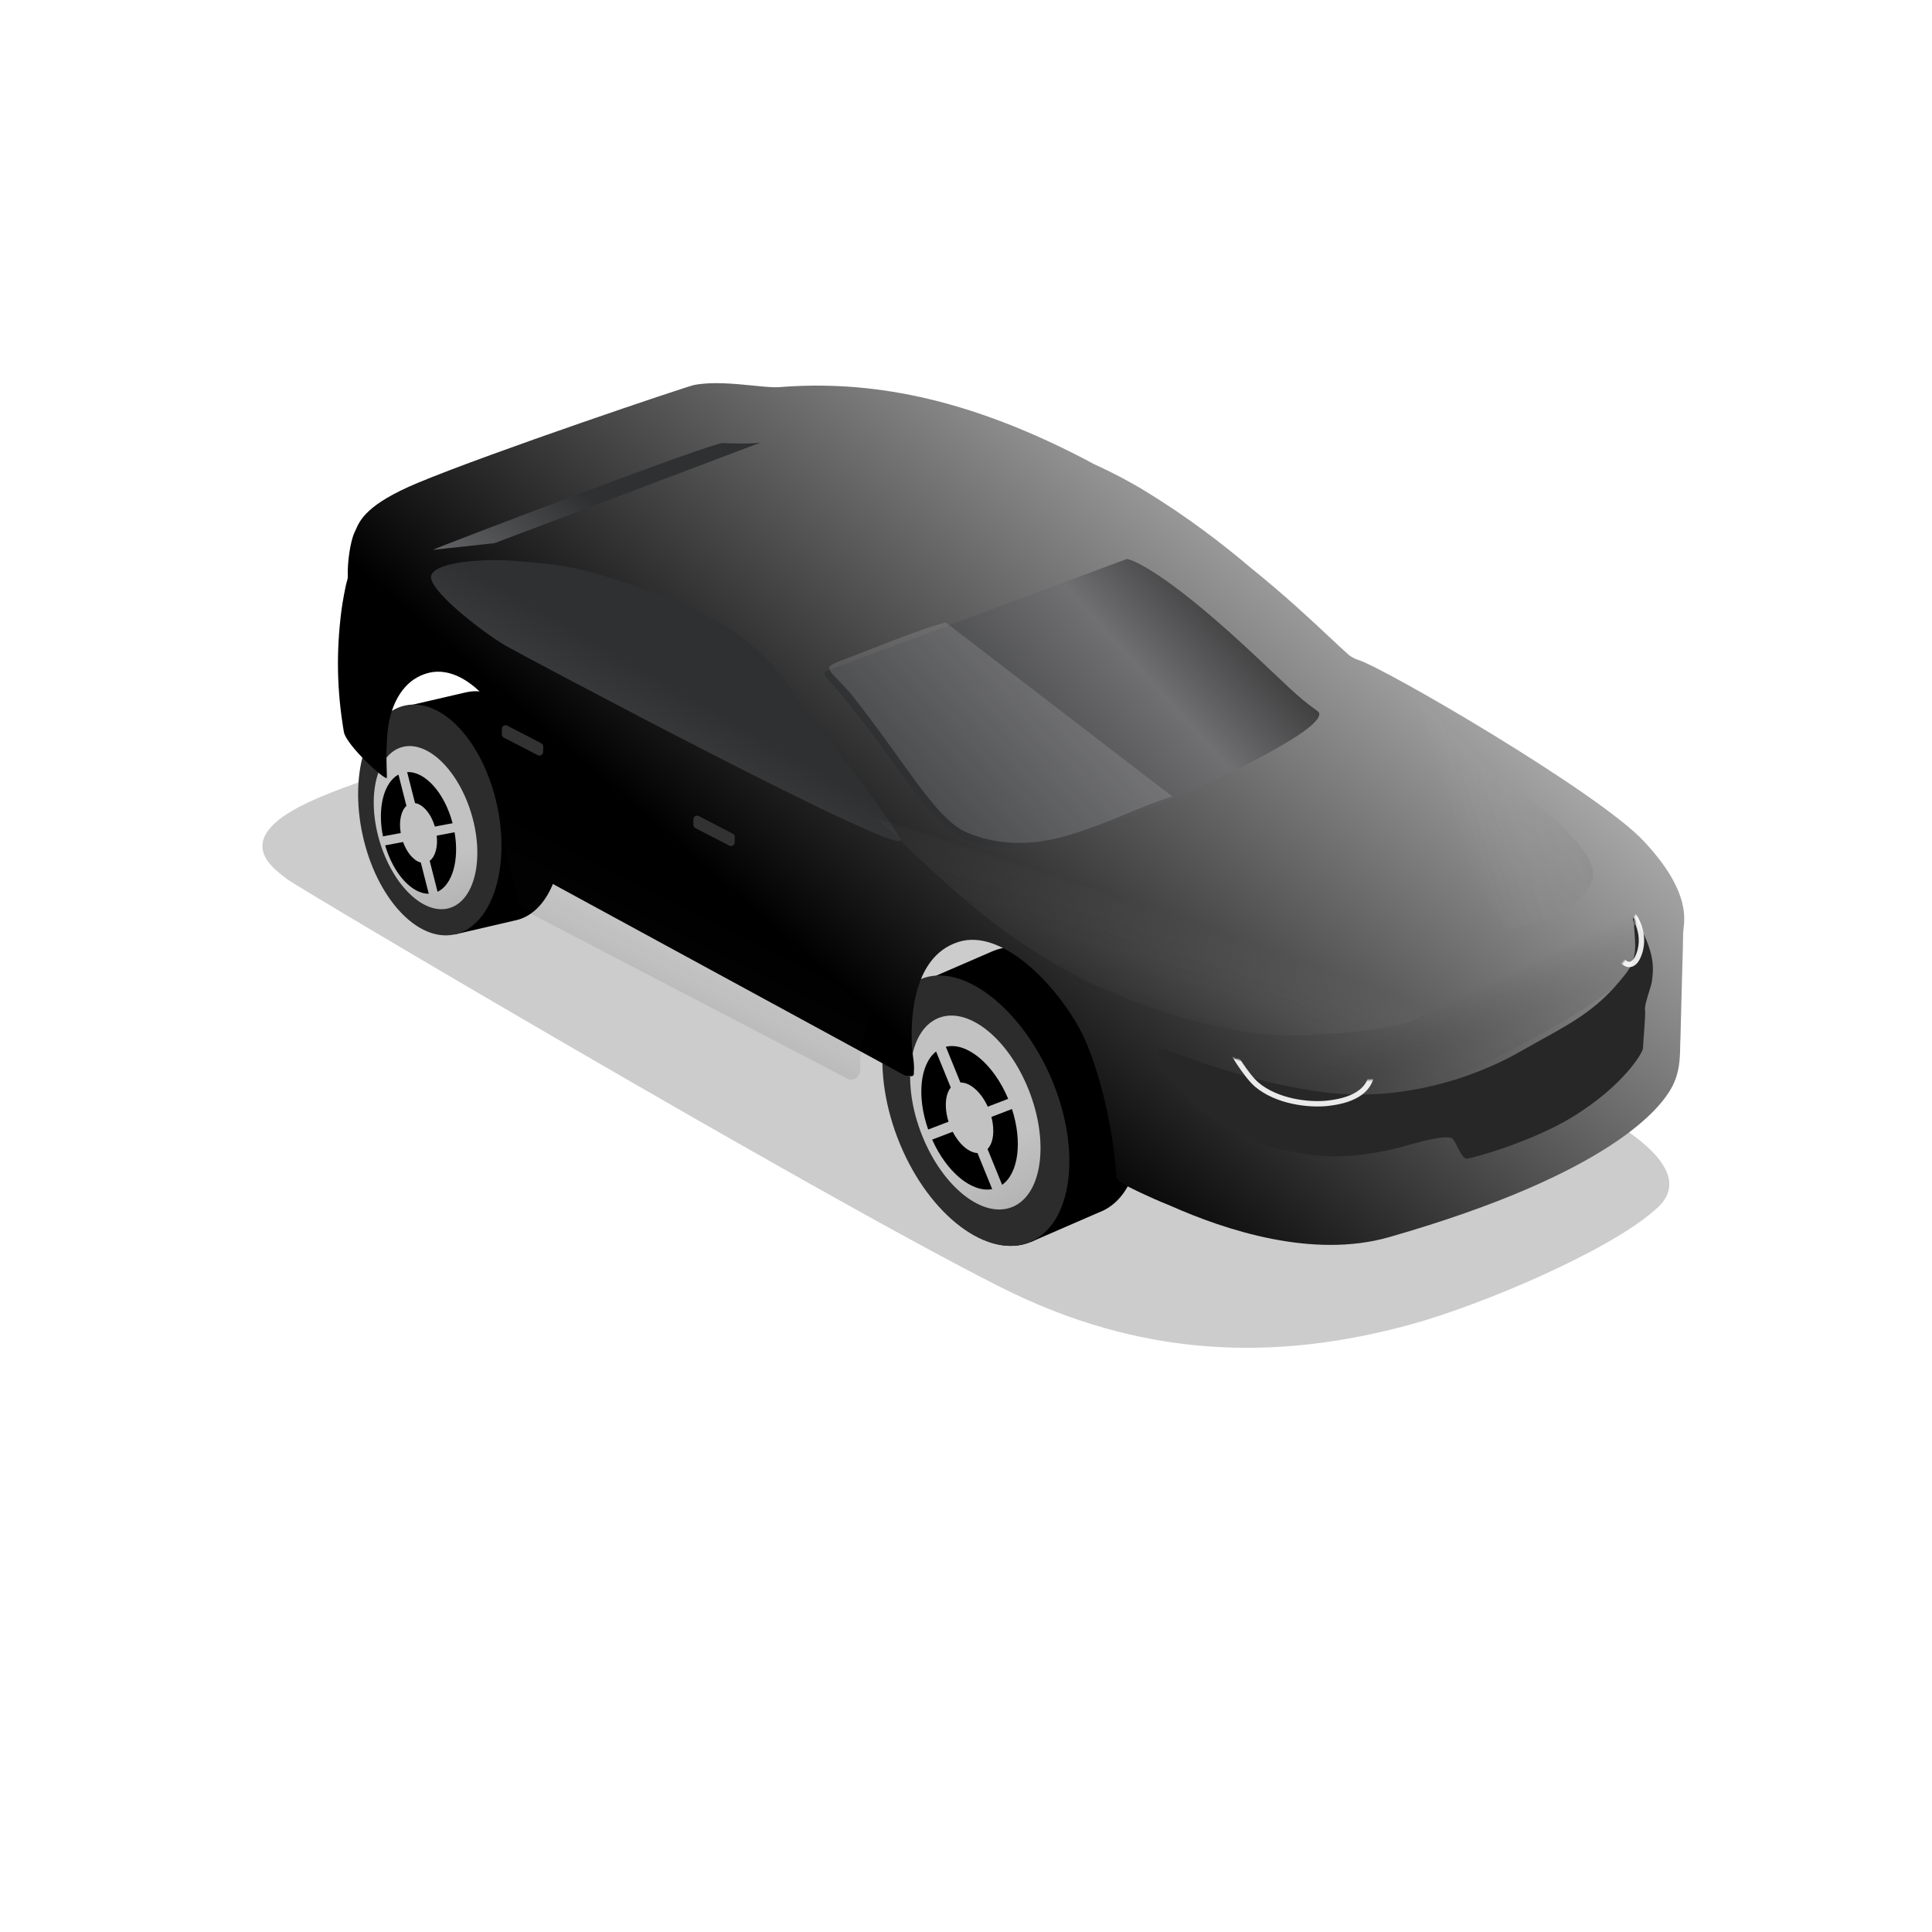 <svg viewBox="0 -96 1226 1226" fill="none" xmlns="http://www.w3.org/2000/svg"><g id="SVGRepo_bgCarrier" stroke-width="0"></g><g id="SVGRepo_tracerCarrier" stroke-linecap="round" stroke-linejoin="round"></g><g id="SVGRepo_iconCarrier"> <g filter="url(#filter0_f_3_8)"> <path d="M895.676 744.343C939.847 732.216 1020.57 698.066 1049.93 672.02C1083.71 644.834 1015.91 611.739 1007.89 606.808C999.871 601.876 604.922 393.283 535.937 360.801C466.951 328.319 244.392 387.503 190.145 415.853C145.928 438.962 176.306 456.871 182 461.744C187.694 466.616 516.169 660.84 634.493 720.577C724.1 765.816 808.973 768.146 895.676 744.343Z" fill="#000000" fill-opacity="0.2"></path> </g> <path fill-rule="evenodd" clip-rule="evenodd" d="M584.501 528.2L629.271 508.795L629.282 508.82C629.568 508.69 629.858 508.563 630.15 508.441C656.808 497.277 693.729 525.039 712.616 570.451C731.502 615.863 725.203 661.727 698.545 672.891C698.18 673.044 697.814 673.189 697.446 673.327L654.266 692.071L631.901 639.538C625.884 631.129 620.489 621.486 616.079 610.881C612.011 601.101 609.112 591.3 607.332 581.83L584.501 528.2Z" fill="#000000"></path> <ellipse rx="52.355" ry="88.942" transform="matrix(-0.922 0.386 0.384 0.924 619.963 609.967)" fill="#000000"></ellipse> <g filter="url(#filter1_i_3_8)"> <ellipse rx="39.268" ry="66.71" transform="matrix(-0.922 0.386 0.384 0.924 618.452 609.976)" fill="url(#paint0_linear_3_8)"></ellipse> </g> <g filter="url(#filter2_di_3_8)"> <path fill-rule="evenodd" clip-rule="evenodd" d="M621.245 562.498C626.819 565.983 632.274 571.083 637.154 577.455L625.202 597.056C623.724 595.231 622.125 593.702 620.483 592.528L621.245 562.498ZM619.536 629.877C621.974 630.91 624.397 631.099 626.552 630.255L642.544 659.752C641.66 660.302 640.732 660.783 639.761 661.19C633.38 663.862 626.057 662.959 618.791 659.231L619.536 629.877ZM616.528 657.978L617.272 628.679C615.337 627.451 613.441 625.722 611.711 623.589L599.998 642.8C605.068 649.354 610.747 654.541 616.528 657.978ZM618.224 591.152L618.984 561.176C611.44 557.074 603.793 555.991 597.163 558.767C595.311 559.543 593.617 560.586 592.085 561.868L608.225 591.637C608.817 591.144 609.471 590.741 610.185 590.442C612.632 589.417 615.437 589.748 618.224 591.152ZM588.376 622.578C591.192 629.351 594.653 635.492 598.517 640.821L610.233 621.606C608.926 619.701 607.751 617.55 606.776 615.205C606.657 614.92 606.543 614.634 606.432 614.349L586.99 619.051C587.425 620.226 587.887 621.403 588.376 622.578ZM626.68 599.04L638.628 579.444C642.403 584.701 645.785 590.737 648.548 597.379C649.108 598.727 649.633 600.075 650.123 601.422L630.432 606.183C630.333 605.931 630.231 605.678 630.126 605.426C629.153 603.087 627.983 600.942 626.68 599.04ZM586.215 616.875C582.979 607.428 581.48 598.113 581.604 589.753L604.156 603.592C604.234 606.289 604.73 609.205 605.667 612.171L586.215 616.875ZM631.203 608.359C632.328 611.883 632.83 615.34 632.749 618.444L655.256 632.256C655.672 623.532 654.261 613.65 650.885 603.6L631.203 608.359ZM655.076 634.839L632.537 621.009C632.035 624.528 630.679 627.401 628.539 629.106L644.432 658.421C650.497 653.602 654.127 645.149 655.076 634.839ZM581.698 587.117L604.219 600.937C604.456 597.963 605.261 595.372 606.593 593.442L590.353 563.488C585.22 568.838 582.268 577.207 581.698 587.117Z" fill="#4C4C4C"></path> </g> <path fill-rule="evenodd" clip-rule="evenodd" d="M584.551 527.266L629.321 507.861L629.326 507.872C629.602 507.747 629.88 507.626 630.161 507.509C656.819 496.344 693.74 524.107 712.627 569.519C731.513 614.93 725.213 660.794 698.555 671.959C698.286 672.072 698.016 672.18 697.745 672.285L654.317 691.137L632.012 638.745C625.954 630.303 620.525 620.613 616.09 609.949C611.998 600.111 609.089 590.252 607.312 580.729L584.551 527.266Z" fill="#000000"></path> <path d="M571.181 630.169C590.053 675.545 626.963 703.279 653.621 692.115C680.279 680.951 686.591 635.116 667.718 589.74C648.846 544.364 610.866 514.186 584.208 525.35C557.55 536.514 552.309 584.793 571.181 630.169Z" fill="#2D2C2C"></path> <g filter="url(#filter3_i_3_8)"> <ellipse rx="36.802" ry="64.334" transform="matrix(-0.918 0.396 0.371 0.929 618.923 609.983)" fill="url(#paint1_linear_3_8)"></ellipse> </g> <g filter="url(#filter4_di_3_8)"> <path fill-rule="evenodd" clip-rule="evenodd" d="M595.178 623.785C604.437 644.557 620.459 657.63 633.263 655.185L623.94 632.324C618.501 632.036 612.329 626.799 608.204 618.789L595.178 623.785ZM592.63 617.376C585.258 596.367 587.468 575.845 597.653 567.857L606.972 590.709C603.415 595.136 602.786 603.603 605.577 612.41L592.63 617.376ZM630.448 602.871C626.181 593.479 619.104 587.357 613.103 587.552L603.847 564.852C617.125 561.691 634.131 575.697 643.412 597.899L630.448 602.871ZM632.765 609.369L645.811 604.366C652.548 625.115 649.95 645.039 639.574 652.47L630.313 629.758C634.037 625.815 635.006 617.88 632.765 609.369Z" fill="#000000"></path> </g> <path fill-rule="evenodd" clip-rule="evenodd" d="M256.26 352.478L295.508 343.381L295.513 343.406C295.763 343.344 296.013 343.285 296.265 343.23C319.576 338.131 345.444 366.182 354.043 405.884C362.641 445.587 350.713 481.906 327.401 487.005C327.061 487.08 326.72 487.147 326.379 487.207L288.596 495.986L278.241 450.03C274.592 442.291 271.635 433.64 269.623 424.351C267.768 415.783 266.868 407.373 266.833 399.401L256.26 352.478Z" fill="#000000"></path> <ellipse rx="43.239" ry="73.443" transform="matrix(-0.976 0.214 0.212 0.978 272.877 424.183)" fill="#000000"></ellipse> <g filter="url(#filter5_i_3_8)"> <ellipse rx="32.431" ry="55.085" transform="matrix(-0.976 0.214 0.212 0.978 271.668 423.963)" fill="url(#paint2_linear_3_8)"></ellipse> </g> <g filter="url(#filter6_di_3_8)"> <path fill-rule="evenodd" clip-rule="evenodd" d="M280.957 385.79C284.972 389.453 288.651 394.413 291.672 400.322L279.04 414.48C278.11 412.774 277.036 411.29 275.875 410.09L280.957 385.79ZM269.559 440.291C271.39 441.496 273.334 442.009 275.214 441.64L283.823 467.981C283.026 468.295 282.203 468.546 281.356 468.731C275.771 469.953 269.952 468.125 264.599 464.007L269.559 440.291ZM262.947 462.651L267.898 438.981C266.51 437.698 265.228 436.014 264.14 434.027L251.788 447.871C254.929 453.944 258.767 458.999 262.947 462.651ZM274.244 408.635L279.317 384.382C273.801 379.933 267.756 377.919 261.963 379.186C260.341 379.541 258.808 380.137 257.372 380.952L266.059 407.532C266.61 407.223 267.197 406.996 267.818 406.86C269.958 406.392 272.188 407.078 274.244 408.635ZM245.35 429.714C246.632 435.635 248.531 441.139 250.879 446.044L263.233 432.197C262.452 430.451 261.815 428.525 261.37 426.47C261.316 426.219 261.265 425.969 261.217 425.72L244.748 426.643C244.927 427.662 245.127 428.686 245.35 429.714ZM279.945 416.313L292.575 402.157C294.86 406.99 296.711 412.397 297.968 418.204C298.224 419.382 298.45 420.556 298.648 421.723L281.926 422.66C281.884 422.441 281.839 422.222 281.792 422.003C281.35 419.962 280.719 418.049 279.945 416.313ZM244.441 424.76C243.217 416.61 243.381 408.827 244.72 402.058L260.967 416.643C260.63 418.845 260.599 421.288 260.919 423.837L244.441 424.76ZM282.23 424.543C282.621 427.574 282.516 430.457 281.989 432.968L298.234 447.552C299.872 440.524 300.194 432.28 298.943 423.607L282.23 424.543ZM297.704 449.623L281.437 435.02C280.508 437.8 278.983 439.93 276.997 440.998L285.555 467.181C291.196 464.174 295.4 457.852 297.704 449.623ZM245.187 399.93L261.413 414.496C262.049 412.11 263.09 410.121 264.465 408.752L255.725 382.011C250.76 385.596 247.119 391.959 245.187 399.93Z" fill="#4C4C4C"></path> </g> <path fill-rule="evenodd" clip-rule="evenodd" d="M256.105 353.503L295.353 344.406L295.355 344.415C295.602 344.353 295.851 344.295 296.1 344.24C319.412 339.141 345.28 367.192 353.878 406.894C362.477 446.597 350.549 482.916 327.237 488.015C327.014 488.064 326.79 488.11 326.566 488.153L288.441 497.011L278.089 451.066C274.435 443.321 271.473 434.661 269.459 425.361C267.602 416.783 266.702 408.363 266.668 400.381L256.105 353.503Z" fill="#000000"></path> <ellipse rx="43.72" ry="74.259" transform="matrix(-0.976 0.214 0.212 0.978 272.742 424.331)" fill="#2C2C2C"></ellipse> <g filter="url(#filter7_i_3_8)"> <g filter="url(#filter8_i_3_8)"> <ellipse rx="30.425" ry="53.188" transform="matrix(-0.963 0.267 0.28 0.961 270.035 429.199)" fill="url(#paint3_linear_3_8)"></ellipse> </g> <g filter="url(#filter9_di_3_8)"> <path fill-rule="evenodd" clip-rule="evenodd" d="M248.048 437.058C253.286 455.045 264.914 467.831 275.718 467.776L270.678 447.943C266.288 446.872 261.886 441.84 259.422 434.911L248.048 437.058ZM246.642 431.341C243.011 413.351 247.2 397.14 256.496 392.131L261.538 411.973C258.145 415.063 256.672 421.756 257.937 429.209L246.642 431.341ZM279.588 425.122C277.151 416.9 271.998 410.922 267.009 410.236L262.012 390.572C273.347 389.938 285.766 403.718 290.845 422.997L279.588 425.122ZM280.767 430.882L292.104 428.742C295.192 446.41 290.719 462.037 281.307 466.506L276.312 446.849C279.843 444.242 281.583 438.034 280.767 430.882Z" fill="#000000"></path> </g> </g> <g filter="url(#filter10_ii_3_8)"> <path fill-rule="evenodd" clip-rule="evenodd" d="M838.88 345.242C839.288 345.599 839.721 345.925 840.184 346.208C841.799 347.193 843.252 347.892 844.551 348.275C860.868 353.091 996.577 432.074 1025.81 463.172C1054.26 493.435 1052.2 511.04 1051.24 519.212C1051.1 520.393 1050.98 521.376 1050.98 522.173C1051 526.145 1050.77 534.133 1050.47 544.295C1050.3 550.28 1050.1 557.02 1049.92 564.138L1049.31 588.321C1049.2 590.126 1049.16 591.969 1049.12 593.852C1048.96 601.845 1048.77 610.535 1043.63 619.931C1037.3 631.514 1007.05 673.806 864.436 714.67C816.077 728.527 760.769 710.364 725.608 694.733C710.908 688.826 699.807 683.199 694.333 680.3C693.491 679.854 692.848 679.172 692.443 678.357C692.333 678.136 692.148 677.932 691.932 677.814V677.814C691.607 677.636 691.42 677.319 691.4 676.949C690.76 664.859 688.329 647.816 684.57 630.734C680.258 612.307 674.415 594.006 667.797 582C652.253 553.799 618.538 518.649 591.103 527.348C559.969 537.222 561.213 581.671 561.537 592.286C561.632 595.407 561.941 597.495 562.245 599.557C562.592 601.902 562.933 604.213 562.951 607.973C562.952 608.156 562.942 608.335 562.922 608.51C562.902 608.679 562.885 608.849 562.884 609.019C562.88 609.645 562.862 610.334 562.83 611.096C562.78 612.262 561.519 612.949 560.496 612.387V612.387C560.118 612.18 559.674 612.147 559.247 612.21C558.323 612.346 557.332 612.198 556.409 611.695L320.596 483.398C319.345 482.718 318.468 481.496 318.315 480.08C317.746 474.818 317.916 468.716 318.106 461.911L318.106 461.909C318.631 443.115 319.305 418.959 304.973 392.332C291.874 367.995 272.306 351.609 254.031 356.839C235.756 362.069 230.33 381.472 229.066 392.323C227.824 402.979 228.152 412.795 228.343 418.488L228.343 418.489L228.342 418.49C228.419 420.781 228.473 422.404 228.394 423.145C228.117 425.728 202.583 402.602 201.122 394C196.676 367.821 196.23 343.4 199.581 317.026C200.13 312.712 202 301.828 203.326 297.561C203.527 296.913 203.641 296.244 203.617 295.565C203.301 286.477 205.223 273.185 207.849 267.6C208.084 267.1 208.314 266.573 208.555 266.02C211.375 259.565 215.778 249.484 248.086 236.008C293.962 216.872 418.624 174.844 423.43 173.91C434.785 171.702 449.221 173.14 460.907 174.305C467.765 174.988 473.675 175.577 477.462 175.28C532.148 170.987 595.184 180.122 677.544 224.321C688.596 229.345 699.506 235.035 710.046 241.482C736.375 257.587 758.47 274.538 776.806 290.085C798.21 307.32 814.661 322.743 826.473 333.816L826.473 333.816C831.413 338.448 835.541 342.318 838.88 345.242Z" fill="url(#paint4_linear_3_8)"></path> </g> <g filter="url(#filter11_ddi_3_8)"> <path d="M618.077 434.352C588.059 421.024 572.056 379.36 527.252 329.9C526.157 328.691 526.609 326.739 528.138 326.17L718.028 255.441C718.375 255.312 718.738 255.268 719.097 255.358C722.425 256.191 741.733 262.791 794.197 311.342C820.57 335.748 825.814 342.064 839.512 351.811C841.678 353.353 841.212 356.614 832.945 363.083C806.592 383.705 662.465 454.06 618.077 434.352Z" fill="url(#paint5_linear_3_8)"></path> </g> <g filter="url(#filter12_di_3_8)"> <path d="M408.178 269.138C368.62 255.575 358.361 255.244 330.872 252.993C311.957 251.444 281.811 253.483 278.313 261.928C274.816 270.374 310.547 298.084 325.407 306.807C332.669 311.07 583.552 444.874 575.854 429.617C566.369 410.82 521.893 356.685 506.793 334.657C481.617 297.931 447.735 282.7 408.178 269.138Z" fill="url(#paint6_linear_3_8)"></path> </g> <g filter="url(#filter13_di_3_8)"> <path d="M318.435 241.735L487.457 177.839C487.457 177.839 483.674 179.065 463.153 178.242C455.993 177.955 280.556 244.926 279.26 246.009L318.435 241.735Z" fill="url(#paint7_linear_3_8)"></path> </g> <g filter="url(#filter14_f_3_8)"> <path d="M692.609 528.182C629.119 496.685 593.969 458.276 556.134 423.023C670.529 460.126 909.883 541.041 905.979 545.812C901.1 551.777 883.59 558.555 825.916 560.976C769.135 563.36 699.879 531.789 692.609 528.182Z" fill="url(#paint8_linear_3_8)" fill-opacity="0.21"></path> </g> <g filter="url(#filter15_f_3_8)"> <path d="M944.323 391.915C940.749 388.82 896.084 340.114 862.339 315.575C889.322 371.7 950.992 493.769 957.027 493.32C964.57 492.757 999.161 487.183 1009.9 464.015C1020.47 441.205 948.792 395.783 944.323 391.915Z" fill="url(#paint9_linear_3_8)" fill-opacity="0.13"></path> </g> <g filter="url(#filter16_di_3_8)"> <path d="M466.28 432.873C466.302 431.992 465.82 431.176 465.039 430.771L443.398 419.557C441.894 418.778 440.098 419.842 440.055 421.536L439.965 425.077C439.943 425.959 440.426 426.776 441.21 427.181L462.852 438.351C464.355 439.127 466.148 438.063 466.191 436.371L466.28 432.873Z" fill="#323232"></path> </g> <g filter="url(#filter17_di_3_8)"> <path d="M344.736 375.492C344.759 374.611 344.276 373.794 343.495 373.389L321.854 362.176C320.351 361.397 318.554 362.46 318.511 364.155L318.421 367.695C318.399 368.577 318.883 369.395 319.666 369.799L341.308 380.969C342.811 381.745 344.604 380.682 344.647 378.989L344.736 375.492Z" fill="#323232"></path> </g> <g filter="url(#filter18_f_3_8)"> <path d="M537.97 588.613L332.349 481.394C331.217 480.804 330.383 479.774 330.048 478.543C324.925 459.738 315.626 423.785 315.604 416.248C315.576 406.493 560.682 530.826 551.438 552.66C546.664 563.935 545.585 575.007 545.867 583.137C546.006 587.121 541.504 590.456 537.97 588.613Z" fill="url(#paint10_linear_3_8)" fill-opacity="0.12"></path> </g> <path d="M743.913 409.43L600.185 299.024C583.299 303.14 544.7 319.259 537.358 321.806C527.846 325.107 526.23 327.04 526.23 327.04C526.157 329.885 527.578 331.166 532.039 335.728C538.435 342.268 541.136 345.272 556.855 366.428C579.492 396.895 596.588 425.143 613.487 432.245C626.931 437.896 647.992 443.074 678.383 433.892C705.548 425.685 722.386 416.059 743.913 409.43Z" fill="#C4C4C4" fill-opacity="0.2"></path> <g opacity="0.17" filter="url(#filter19_f_3_8)"> <path d="M1001.44 500.55C960.742 531.111 870.837 573.992 831.032 579.87" stroke="url(#paint11_linear_3_8)" stroke-width="75.745" stroke-linecap="round" stroke-linejoin="round"></path> </g> <g filter="url(#filter20_ddii_3_8)"> <path d="M1031.61 512.841C1039.57 502.643 1037.65 494.276 1036.85 481.193C1036.82 480.837 1036.75 480.457 1036.65 480.114C1033.58 469.727 1047.59 491.495 1048.74 506.343C1049.12 511.258 1048.74 513.733 1048.17 518.246C1047.9 520.311 1043.32 532.841 1043.89 535.585C1044.45 538.33 1042.58 557.1 1042.61 559.944C1042.63 562.789 1030.23 583.635 998.538 603.24C972.212 619.527 934.748 629.704 930.923 630.156C927.097 630.607 923.686 617.723 920.937 616.947C913.743 614.914 892.152 622.23 884.116 624.036C874.739 626.142 852.86 630.993 829.176 627.337C799.882 622.815 795.469 619.36 768.824 603.959C751.938 594.198 740.013 576.16 735.141 565.257C733.822 562.307 736.508 559.781 739.549 560.874C758.139 567.555 796.447 582.386 839.984 587.97C904.676 596.267 956.689 566.738 964.141 562.493C995.466 544.646 1011.85 538.169 1031.61 512.841Z" fill="#272727"></path> </g> <mask id="mask0_3_8" style="mask-type:alpha" maskUnits="userSpaceOnUse" x="734" y="481" width="319" height="150"> <path d="M1031.61 512.711C1037.92 504.623 1038.51 495.037 1037.22 486.57C1036.51 481.959 1041.07 479.538 1043.35 483.607C1048.99 493.689 1051.28 502.194 1051.88 506.869C1052.26 511.784 1052.06 514.894 1051.49 519.408C1051.23 521.473 1043.34 532.703 1043.9 535.447C1044.47 538.191 1042.61 556.962 1042.64 559.807C1042.66 562.652 1030.27 583.506 998.597 603.131C972.281 619.434 934.824 629.636 930.998 630.09C927.173 630.544 923.754 617.662 921.004 616.887C913.809 614.859 892.223 622.189 884.188 624C874.812 626.112 852.937 630.977 829.25 627.337C799.953 622.834 795.538 619.381 768.883 603.997C751.991 594.247 740.054 576.216 735.175 565.316C733.855 562.368 736.539 559.84 739.58 560.931C758.175 567.6 796.492 582.407 840.033 587.963C904.731 596.218 956.724 566.656 964.173 562.406C995.487 544.539 1011.86 538.052 1031.61 512.711Z" fill="#000000"></path> </mask> <g mask="url(#mask0_3_8)"> <g filter="url(#filter21_d_3_8)"> <path d="M781.129 570.564L868.372 574.094C868.378 574.111 868.383 574.129 868.389 574.147C868.613 574.853 868.895 575.877 869.118 577.122C869.565 579.625 869.757 582.943 868.818 586.346C867.89 589.713 865.839 593.235 861.669 596.196C857.47 599.177 851.035 601.65 841.26 602.71C835.452 603.34 827.448 603.108 819.263 601.339C811.074 599.568 802.825 596.284 796.421 590.906C792.957 587.998 788.76 582.322 785.354 577.211C783.671 574.686 782.215 572.35 781.179 570.645C781.162 570.618 781.146 570.591 781.129 570.564Z" stroke="white" stroke-opacity="0.9" stroke-width="3.415"></path> </g> <g filter="url(#filter22_d_3_8)"> <path d="M1036.89 485.646C1036.9 485.662 1036.91 485.677 1036.92 485.692C1037.68 487.131 1038.64 489.202 1039.37 491.718C1040.83 496.746 1041.38 503.473 1037.89 510.522C1036.89 512.529 1035.52 513.846 1034.14 514.364C1032.86 514.845 1031.33 514.732 1029.64 513.38C1028.47 512.449 1026.83 512.049 1025.34 511.861C1023.78 511.665 1022.07 511.666 1020.52 511.745C1019.86 511.778 1019.22 511.826 1018.61 511.882L1036.89 485.646Z" stroke="white" stroke-opacity="0.9" stroke-width="3.415"></path> </g> </g> <defs> <filter id="filter0_f_3_8" x="156.532" y="341.326" width="912.769" height="427.964" filterUnits="userSpaceOnUse" color-interpolation-filters="sRGB"> <feFlood flood-opacity="0" result="BackgroundImageFix"></feFlood> <feBlend mode="normal" in="SourceGraphic" in2="BackgroundImageFix" result="shape"></feBlend> <feGaussianBlur stdDeviation="5" result="effect1_foregroundBlur_3_8"></feGaussianBlur> </filter> <filter id="filter1_i_3_8" x="574.091" y="546.5" width="88.721" height="126.952" filterUnits="userSpaceOnUse" color-interpolation-filters="sRGB"> <feFlood flood-opacity="0" result="BackgroundImageFix"></feFlood> <feBlend mode="normal" in="SourceGraphic" in2="BackgroundImageFix" result="shape"></feBlend> <feColorMatrix in="SourceAlpha" type="matrix" values="0 0 0 0 0 0 0 0 0 0 0 0 0 0 0 0 0 0 127 0" result="hardAlpha"></feColorMatrix> <feMorphology radius="1.148" operator="erode" in="SourceAlpha" result="effect1_innerShadow_3_8"></feMorphology> <feOffset></feOffset> <feGaussianBlur stdDeviation="0.574"></feGaussianBlur> <feComposite in2="hardAlpha" operator="arithmetic" k2="-1" k3="1"></feComposite> <feColorMatrix type="matrix" values="0 0 0 0 0 0 0 0 0 0 0 0 0 0 0 0 0 0 0.25 0"></feColorMatrix> <feBlend mode="normal" in2="shape" result="effect1_innerShadow_3_8"></feBlend> </filter> <filter id="filter2_di_3_8" x="578.154" y="556.998" width="77.862" height="108.026" filterUnits="userSpaceOnUse" color-interpolation-filters="sRGB"> <feFlood flood-opacity="0" result="BackgroundImageFix"></feFlood> <feColorMatrix in="SourceAlpha" type="matrix" values="0 0 0 0 0 0 0 0 0 0 0 0 0 0 0 0 0 0 127 0" result="hardAlpha"></feColorMatrix> <feOffset dy="0.459"></feOffset> <feGaussianBlur stdDeviation="0.344"></feGaussianBlur> <feColorMatrix type="matrix" values="0 0 0 0 1 0 0 0 0 1 0 0 0 0 1 0 0 0 0.41 0"></feColorMatrix> <feBlend mode="normal" in2="BackgroundImageFix" result="effect1_dropShadow_3_8"></feBlend> <feBlend mode="normal" in="SourceGraphic" in2="effect1_dropShadow_3_8" result="shape"></feBlend> <feColorMatrix in="SourceAlpha" type="matrix" values="0 0 0 0 0 0 0 0 0 0 0 0 0 0 0 0 0 0 127 0" result="hardAlpha"></feColorMatrix> <feOffset dx="-3.443" dy="2.295"></feOffset> <feGaussianBlur stdDeviation="1.721"></feGaussianBlur> <feComposite in2="hardAlpha" operator="arithmetic" k2="-1" k3="1"></feComposite> <feColorMatrix type="matrix" values="0 0 0 0 0 0 0 0 0 0 0 0 0 0 0 0 0 0 0.25 0"></feColorMatrix> <feBlend mode="normal" in2="shape" result="effect2_innerShadow_3_8"></feBlend> </filter> <filter id="filter3_i_3_8" x="577.55" y="548.473" width="82.746" height="123.021" filterUnits="userSpaceOnUse" color-interpolation-filters="sRGB"> <feFlood flood-opacity="0" result="BackgroundImageFix"></feFlood> <feBlend mode="normal" in="SourceGraphic" in2="BackgroundImageFix" result="shape"></feBlend> <feColorMatrix in="SourceAlpha" type="matrix" values="0 0 0 0 0 0 0 0 0 0 0 0 0 0 0 0 0 0 127 0" result="hardAlpha"></feColorMatrix> <feMorphology radius="2.846" operator="erode" in="SourceAlpha" result="effect1_innerShadow_3_8"></feMorphology> <feOffset></feOffset> <feGaussianBlur stdDeviation="1.423"></feGaussianBlur> <feComposite in2="hardAlpha" operator="arithmetic" k2="-1" k3="1"></feComposite> <feColorMatrix type="matrix" values="0 0 0 0 0 0 0 0 0 0 0 0 0 0 0 0 0 0 0.25 0"></feColorMatrix> <feBlend mode="normal" in2="shape" result="effect1_innerShadow_3_8"></feBlend> </filter> <filter id="filter4_di_3_8" x="584.64" y="564.166" width="66.108" height="93.739" filterUnits="userSpaceOnUse" color-interpolation-filters="sRGB"> <feFlood flood-opacity="0" result="BackgroundImageFix"></feFlood> <feColorMatrix in="SourceAlpha" type="matrix" values="0 0 0 0 0 0 0 0 0 0 0 0 0 0 0 0 0 0 127 0" result="hardAlpha"></feColorMatrix> <feOffset dy="0.971"></feOffset> <feGaussianBlur stdDeviation="0.607"></feGaussianBlur> <feColorMatrix type="matrix" values="0 0 0 0 1 0 0 0 0 1 0 0 0 0 1 0 0 0 0.59 0"></feColorMatrix> <feBlend mode="normal" in2="BackgroundImageFix" result="effect1_dropShadow_3_8"></feBlend> <feBlend mode="normal" in="SourceGraphic" in2="effect1_dropShadow_3_8" result="shape"></feBlend> <feColorMatrix in="SourceAlpha" type="matrix" values="0 0 0 0 0 0 0 0 0 0 0 0 0 0 0 0 0 0 127 0" result="hardAlpha"></feColorMatrix> <feOffset dx="-3.64" dy="2.427"></feOffset> <feGaussianBlur stdDeviation="1.82"></feGaussianBlur> <feComposite in2="hardAlpha" operator="arithmetic" k2="-1" k3="1"></feComposite> <feColorMatrix type="matrix" values="0 0 0 0 0 0 0 0 0 0 0 0 0 0 0 0 0 0 0.25 0"></feColorMatrix> <feBlend mode="normal" in2="shape" result="effect2_innerShadow_3_8"></feBlend> </filter> <filter id="filter5_i_3_8" x="237.919" y="369.637" width="67.499" height="108.651" filterUnits="userSpaceOnUse" color-interpolation-filters="sRGB"> <feFlood flood-opacity="0" result="BackgroundImageFix"></feFlood> <feBlend mode="normal" in="SourceGraphic" in2="BackgroundImageFix" result="shape"></feBlend> <feColorMatrix in="SourceAlpha" type="matrix" values="0 0 0 0 0 0 0 0 0 0 0 0 0 0 0 0 0 0 127 0" result="hardAlpha"></feColorMatrix> <feMorphology radius="0.948" operator="erode" in="SourceAlpha" result="effect1_innerShadow_3_8"></feMorphology> <feOffset></feOffset> <feGaussianBlur stdDeviation="0.474"></feGaussianBlur> <feComposite in2="hardAlpha" operator="arithmetic" k2="-1" k3="1"></feComposite> <feColorMatrix type="matrix" values="0 0 0 0 0 0 0 0 0 0 0 0 0 0 0 0 0 0 0.25 0"></feColorMatrix> <feBlend mode="normal" in2="shape" result="effect1_innerShadow_3_8"></feBlend> </filter> <filter id="filter6_di_3_8" x="240.769" y="378.623" width="59.506" height="92.377" filterUnits="userSpaceOnUse" color-interpolation-filters="sRGB"> <feFlood flood-opacity="0" result="BackgroundImageFix"></feFlood> <feColorMatrix in="SourceAlpha" type="matrix" values="0 0 0 0 0 0 0 0 0 0 0 0 0 0 0 0 0 0 127 0" result="hardAlpha"></feColorMatrix> <feOffset dy="0.379"></feOffset> <feGaussianBlur stdDeviation="0.284"></feGaussianBlur> <feColorMatrix type="matrix" values="0 0 0 0 1 0 0 0 0 1 0 0 0 0 1 0 0 0 0.41 0"></feColorMatrix> <feBlend mode="normal" in2="BackgroundImageFix" result="effect1_dropShadow_3_8"></feBlend> <feBlend mode="normal" in="SourceGraphic" in2="effect1_dropShadow_3_8" result="shape"></feBlend> <feColorMatrix in="SourceAlpha" type="matrix" values="0 0 0 0 0 0 0 0 0 0 0 0 0 0 0 0 0 0 127 0" result="hardAlpha"></feColorMatrix> <feOffset dx="-2.843" dy="1.895"></feOffset> <feGaussianBlur stdDeviation="1.422"></feGaussianBlur> <feComposite in2="hardAlpha" operator="arithmetic" k2="-1" k3="1"></feComposite> <feColorMatrix type="matrix" values="0 0 0 0 0 0 0 0 0 0 0 0 0 0 0 0 0 0 0.25 0"></feColorMatrix> <feBlend mode="normal" in2="shape" result="effect2_innerShadow_3_8"></feBlend> </filter> <filter id="filter7_i_3_8" x="237.163" y="377.45" width="65.743" height="103.498" filterUnits="userSpaceOnUse" color-interpolation-filters="sRGB"> <feFlood flood-opacity="0" result="BackgroundImageFix"></feFlood> <feBlend mode="normal" in="SourceGraphic" in2="BackgroundImageFix" result="shape"></feBlend> <feColorMatrix in="SourceAlpha" type="matrix" values="0 0 0 0 0 0 0 0 0 0 0 0 0 0 0 0 0 0 127 0" result="hardAlpha"></feColorMatrix> <feMorphology radius="2.846" operator="erode" in="SourceAlpha" result="effect1_innerShadow_3_8"></feMorphology> <feOffset></feOffset> <feGaussianBlur stdDeviation="1.423"></feGaussianBlur> <feComposite in2="hardAlpha" operator="arithmetic" k2="-1" k3="1"></feComposite> <feColorMatrix type="matrix" values="0 0 0 0 0 0 0 0 0 0 0 0 0 0 0 0 0 0 0.25 0"></feColorMatrix> <feBlend mode="normal" in2="shape" result="effect1_innerShadow_3_8"></feBlend> </filter> <filter id="filter8_i_3_8" x="237.163" y="377.45" width="65.743" height="103.498" filterUnits="userSpaceOnUse" color-interpolation-filters="sRGB"> <feFlood flood-opacity="0" result="BackgroundImageFix"></feFlood> <feBlend mode="normal" in="SourceGraphic" in2="BackgroundImageFix" result="shape"></feBlend> <feColorMatrix in="SourceAlpha" type="matrix" values="0 0 0 0 0 0 0 0 0 0 0 0 0 0 0 0 0 0 127 0" result="hardAlpha"></feColorMatrix> <feMorphology radius="0.853" operator="erode" in="SourceAlpha" result="effect1_innerShadow_3_8"></feMorphology> <feOffset></feOffset> <feGaussianBlur stdDeviation="0.426"></feGaussianBlur> <feComposite in2="hardAlpha" operator="arithmetic" k2="-1" k3="1"></feComposite> <feColorMatrix type="matrix" values="0 0 0 0 0 0 0 0 0 0 0 0 0 0 0 0 0 0 0.25 0"></feColorMatrix> <feBlend mode="normal" in2="shape" result="effect1_innerShadow_3_8"></feBlend> </filter> <filter id="filter9_di_3_8" x="241.702" y="390.308" width="52.585" height="79.895" filterUnits="userSpaceOnUse" color-interpolation-filters="sRGB"> <feFlood flood-opacity="0" result="BackgroundImageFix"></feFlood> <feColorMatrix in="SourceAlpha" type="matrix" values="0 0 0 0 0 0 0 0 0 0 0 0 0 0 0 0 0 0 127 0" result="hardAlpha"></feColorMatrix> <feOffset dy="0.971"></feOffset> <feGaussianBlur stdDeviation="0.607"></feGaussianBlur> <feColorMatrix type="matrix" values="0 0 0 0 1 0 0 0 0 1 0 0 0 0 1 0 0 0 0.59 0"></feColorMatrix> <feBlend mode="normal" in2="BackgroundImageFix" result="effect1_dropShadow_3_8"></feBlend> <feBlend mode="normal" in="SourceGraphic" in2="effect1_dropShadow_3_8" result="shape"></feBlend> <feColorMatrix in="SourceAlpha" type="matrix" values="0 0 0 0 0 0 0 0 0 0 0 0 0 0 0 0 0 0 127 0" result="hardAlpha"></feColorMatrix> <feOffset dx="-3.64" dy="2.427"></feOffset> <feGaussianBlur stdDeviation="1.82"></feGaussianBlur> <feComposite in2="hardAlpha" operator="arithmetic" k2="-1" k3="1"></feComposite> <feColorMatrix type="matrix" values="0 0 0 0 0 0 0 0 0 0 0 0 0 0 0 0 0 0 0.25 0"></feColorMatrix> <feBlend mode="normal" in2="shape" result="effect2_innerShadow_3_8"></feBlend> </filter> <filter id="filter10_ii_3_8" x="197.38" y="149.989" width="871.39" height="569.61" filterUnits="userSpaceOnUse" color-interpolation-filters="sRGB"> <feFlood flood-opacity="0" result="BackgroundImageFix"></feFlood> <feBlend mode="normal" in="SourceGraphic" in2="BackgroundImageFix" result="shape"></feBlend> <feColorMatrix in="SourceAlpha" type="matrix" values="0 0 0 0 0 0 0 0 0 0 0 0 0 0 0 0 0 0 127 0" result="hardAlpha"></feColorMatrix> <feOffset dx="17.076" dy="-22.768"></feOffset> <feGaussianBlur stdDeviation="68.305"></feGaussianBlur> <feComposite in2="hardAlpha" operator="arithmetic" k2="-1" k3="1"></feComposite> <feColorMatrix type="matrix" values="0 0 0 0 0 0 0 0 0 0 0 0 0 0 0 0 0 0 0.07 0"></feColorMatrix> <feBlend mode="normal" in2="shape" result="effect1_innerShadow_3_8"></feBlend> <feColorMatrix in="SourceAlpha" type="matrix" values="0 0 0 0 0 0 0 0 0 0 0 0 0 0 0 0 0 0 127 0" result="hardAlpha"></feColorMatrix> <feOffset dy="-2.846"></feOffset> <feGaussianBlur stdDeviation="5.692"></feGaussianBlur> <feComposite in2="hardAlpha" operator="arithmetic" k2="-1" k3="1"></feComposite> <feColorMatrix type="matrix" values="0 0 0 0 0 0 0 0 0 0 0 0 0 0 0 0 0 0 0.09 0"></feColorMatrix> <feBlend mode="normal" in2="effect1_innerShadow_3_8" result="effect2_innerShadow_3_8"></feBlend> </filter> <filter id="filter11_ddi_3_8" x="522.058" y="251.868" width="320.852" height="189.373" filterUnits="userSpaceOnUse" color-interpolation-filters="sRGB"> <feFlood flood-opacity="0" result="BackgroundImageFix"></feFlood> <feColorMatrix in="SourceAlpha" type="matrix" values="0 0 0 0 0 0 0 0 0 0 0 0 0 0 0 0 0 0 127 0" result="hardAlpha"></feColorMatrix> <feOffset dx="-2.295" dy="1.148"></feOffset> <feGaussianBlur stdDeviation="1.148"></feGaussianBlur> <feColorMatrix type="matrix" values="0 0 0 0 1 0 0 0 0 1 0 0 0 0 1 0 0 0 0.28 0"></feColorMatrix> <feBlend mode="normal" in2="BackgroundImageFix" result="effect1_dropShadow_3_8"></feBlend> <feColorMatrix in="SourceAlpha" type="matrix" values="0 0 0 0 0 0 0 0 0 0 0 0 0 0 0 0 0 0 127 0" result="hardAlpha"></feColorMatrix> <feOffset dy="-1.148"></feOffset> <feGaussianBlur stdDeviation="1.148"></feGaussianBlur> <feColorMatrix type="matrix" values="0 0 0 0 1 0 0 0 0 1 0 0 0 0 1 0 0 0 0.56 0"></feColorMatrix> <feBlend mode="normal" in2="effect1_dropShadow_3_8" result="effect2_dropShadow_3_8"></feBlend> <feBlend mode="normal" in="SourceGraphic" in2="effect2_dropShadow_3_8" result="shape"></feBlend> <feColorMatrix in="SourceAlpha" type="matrix" values="0 0 0 0 0 0 0 0 0 0 0 0 0 0 0 0 0 0 127 0" result="hardAlpha"></feColorMatrix> <feOffset dx="-1.148" dy="3.443"></feOffset> <feGaussianBlur stdDeviation="1.721"></feGaussianBlur> <feComposite in2="hardAlpha" operator="arithmetic" k2="-1" k3="1"></feComposite> <feColorMatrix type="matrix" values="0 0 0 0 0 0 0 0 0 0 0 0 0 0 0 0 0 0 0.75 0"></feColorMatrix> <feBlend mode="normal" in2="shape" result="effect3_innerShadow_3_8"></feBlend> </filter> <filter id="filter12_di_3_8" x="273.483" y="252.517" width="303.731" height="182.902" filterUnits="userSpaceOnUse" color-interpolation-filters="sRGB"> <feFlood flood-opacity="0" result="BackgroundImageFix"></feFlood> <feColorMatrix in="SourceAlpha" type="matrix" values="0 0 0 0 0 0 0 0 0 0 0 0 0 0 0 0 0 0 127 0" result="hardAlpha"></feColorMatrix> <feOffset dy="1.187"></feOffset> <feGaussianBlur stdDeviation="0.593"></feGaussianBlur> <feColorMatrix type="matrix" values="0 0 0 0 0.925 0 0 0 0 0.925 0 0 0 0 0.925 0 0 0 0.37 0"></feColorMatrix> <feBlend mode="normal" in2="BackgroundImageFix" result="effect1_dropShadow_3_8"></feBlend> <feBlend mode="normal" in="SourceGraphic" in2="effect1_dropShadow_3_8" result="shape"></feBlend> <feColorMatrix in="SourceAlpha" type="matrix" values="0 0 0 0 0 0 0 0 0 0 0 0 0 0 0 0 0 0 127 0" result="hardAlpha"></feColorMatrix> <feOffset dx="-4.591" dy="5.738"></feOffset> <feGaussianBlur stdDeviation="2.295"></feGaussianBlur> <feComposite in2="hardAlpha" operator="arithmetic" k2="-1" k3="1"></feComposite> <feColorMatrix type="matrix" values="0 0 0 0 0 0 0 0 0 0 0 0 0 0 0 0 0 0 0.8 0"></feColorMatrix> <feBlend mode="normal" in2="shape" result="effect2_innerShadow_3_8"></feBlend> </filter> <filter id="filter13_di_3_8" x="274.669" y="177.839" width="213.975" height="72.761" filterUnits="userSpaceOnUse" color-interpolation-filters="sRGB"> <feFlood flood-opacity="0" result="BackgroundImageFix"></feFlood> <feColorMatrix in="SourceAlpha" type="matrix" values="0 0 0 0 0 0 0 0 0 0 0 0 0 0 0 0 0 0 127 0" result="hardAlpha"></feColorMatrix> <feOffset dy="1.187"></feOffset> <feGaussianBlur stdDeviation="0.593"></feGaussianBlur> <feColorMatrix type="matrix" values="0 0 0 0 0.925 0 0 0 0 0.925 0 0 0 0 0.925 0 0 0 0.37 0"></feColorMatrix> <feBlend mode="normal" in2="BackgroundImageFix" result="effect1_dropShadow_3_8"></feBlend> <feBlend mode="normal" in="SourceGraphic" in2="effect1_dropShadow_3_8" result="shape"></feBlend> <feColorMatrix in="SourceAlpha" type="matrix" values="0 0 0 0 0 0 0 0 0 0 0 0 0 0 0 0 0 0 127 0" result="hardAlpha"></feColorMatrix> <feOffset dx="-4.591" dy="5.738"></feOffset> <feGaussianBlur stdDeviation="2.295"></feGaussianBlur> <feComposite in2="hardAlpha" operator="arithmetic" k2="-1" k3="1"></feComposite> <feColorMatrix type="matrix" values="0 0 0 0 0 0 0 0 0 0 0 0 0 0 0 0 0 0 0.8 0"></feColorMatrix> <feBlend mode="normal" in2="shape" result="effect2_innerShadow_3_8"></feBlend> </filter> <filter id="filter14_f_3_8" x="524" y="390.889" width="414.161" height="202.35" filterUnits="userSpaceOnUse" color-interpolation-filters="sRGB"> <feFlood flood-opacity="0" result="BackgroundImageFix"></feFlood> <feBlend mode="normal" in="SourceGraphic" in2="BackgroundImageFix" result="shape"></feBlend> <feGaussianBlur stdDeviation="16.067" result="effect1_foregroundBlur_3_8"></feGaussianBlur> </filter> <filter id="filter15_f_3_8" x="841.681" y="294.917" width="189.936" height="219.061" filterUnits="userSpaceOnUse" color-interpolation-filters="sRGB"> <feFlood flood-opacity="0" result="BackgroundImageFix"></feFlood> <feBlend mode="normal" in="SourceGraphic" in2="BackgroundImageFix" result="shape"></feBlend> <feGaussianBlur stdDeviation="10.329" result="effect1_foregroundBlur_3_8"></feGaussianBlur> </filter> <filter id="filter16_di_3_8" x="439.395" y="418.159" width="27.455" height="23.296" filterUnits="userSpaceOnUse" color-interpolation-filters="sRGB"> <feFlood flood-opacity="0" result="BackgroundImageFix"></feFlood> <feColorMatrix in="SourceAlpha" type="matrix" values="0 0 0 0 0 0 0 0 0 0 0 0 0 0 0 0 0 0 127 0" result="hardAlpha"></feColorMatrix> <feOffset dy="-0.569"></feOffset> <feGaussianBlur stdDeviation="0.285"></feGaussianBlur> <feColorMatrix type="matrix" values="0 0 0 0 0.788 0 0 0 0 0.788 0 0 0 0 0.788 0 0 0 0.19 0"></feColorMatrix> <feBlend mode="normal" in2="BackgroundImageFix" result="effect1_dropShadow_3_8"></feBlend> <feBlend mode="normal" in="SourceGraphic" in2="effect1_dropShadow_3_8" result="shape"></feBlend> <feColorMatrix in="SourceAlpha" type="matrix" values="0 0 0 0 0 0 0 0 0 0 0 0 0 0 0 0 0 0 127 0" result="hardAlpha"></feColorMatrix> <feOffset dy="2.846"></feOffset> <feGaussianBlur stdDeviation="1.423"></feGaussianBlur> <feComposite in2="hardAlpha" operator="arithmetic" k2="-1" k3="1"></feComposite> <feColorMatrix type="matrix" values="0 0 0 0 0 0 0 0 0 0 0 0 0 0 0 0 0 0 0.74 0"></feColorMatrix> <feBlend mode="normal" in2="shape" result="effect2_innerShadow_3_8"></feBlend> </filter> <filter id="filter17_di_3_8" x="317.851" y="360.777" width="27.455" height="23.296" filterUnits="userSpaceOnUse" color-interpolation-filters="sRGB"> <feFlood flood-opacity="0" result="BackgroundImageFix"></feFlood> <feColorMatrix in="SourceAlpha" type="matrix" values="0 0 0 0 0 0 0 0 0 0 0 0 0 0 0 0 0 0 127 0" result="hardAlpha"></feColorMatrix> <feOffset dy="-0.569"></feOffset> <feGaussianBlur stdDeviation="0.285"></feGaussianBlur> <feColorMatrix type="matrix" values="0 0 0 0 0.788 0 0 0 0 0.788 0 0 0 0 0.788 0 0 0 0.19 0"></feColorMatrix> <feBlend mode="normal" in2="BackgroundImageFix" result="effect1_dropShadow_3_8"></feBlend> <feBlend mode="normal" in="SourceGraphic" in2="effect1_dropShadow_3_8" result="shape"></feBlend> <feColorMatrix in="SourceAlpha" type="matrix" values="0 0 0 0 0 0 0 0 0 0 0 0 0 0 0 0 0 0 127 0" result="hardAlpha"></feColorMatrix> <feOffset dy="2.846"></feOffset> <feGaussianBlur stdDeviation="1.423"></feGaussianBlur> <feComposite in2="hardAlpha" operator="arithmetic" k2="-1" k3="1"></feComposite> <feColorMatrix type="matrix" values="0 0 0 0 0 0 0 0 0 0 0 0 0 0 0 0 0 0 0.74 0"></feColorMatrix> <feBlend mode="normal" in2="shape" result="effect2_innerShadow_3_8"></feBlend> </filter> <filter id="filter18_f_3_8" x="308.718" y="408.817" width="249.86" height="187.203" filterUnits="userSpaceOnUse" color-interpolation-filters="sRGB"> <feFlood flood-opacity="0" result="BackgroundImageFix"></feFlood> <feBlend mode="normal" in="SourceGraphic" in2="BackgroundImageFix" result="shape"></feBlend> <feGaussianBlur stdDeviation="3.443" result="effect1_foregroundBlur_3_8"></feGaussianBlur> </filter> <filter id="filter19_f_3_8" x="781.678" y="451.199" width="269.114" height="178.024" filterUnits="userSpaceOnUse" color-interpolation-filters="sRGB"> <feFlood flood-opacity="0" result="BackgroundImageFix"></feFlood> <feBlend mode="normal" in="SourceGraphic" in2="BackgroundImageFix" result="shape"></feBlend> <feGaussianBlur stdDeviation="5.738" result="effect1_foregroundBlur_3_8"></feGaussianBlur> </filter> <filter id="filter20_ddii_3_8" x="733.368" y="475.26" width="316.953" height="164.754" filterUnits="userSpaceOnUse" color-interpolation-filters="sRGB"> <feFlood flood-opacity="0" result="BackgroundImageFix"></feFlood> <feColorMatrix in="SourceAlpha" type="matrix" values="0 0 0 0 0 0 0 0 0 0 0 0 0 0 0 0 0 0 127 0" result="hardAlpha"></feColorMatrix> <feOffset dy="1.071"></feOffset> <feGaussianBlur stdDeviation="0.714"></feGaussianBlur> <feColorMatrix type="matrix" values="0 0 0 0 0 0 0 0 0 0 0 0 0 0 0 0 0 0 0.57 0"></feColorMatrix> <feBlend mode="normal" in2="BackgroundImageFix" result="effect1_dropShadow_3_8"></feBlend> <feColorMatrix in="SourceAlpha" type="matrix" values="0 0 0 0 0 0 0 0 0 0 0 0 0 0 0 0 0 0 127 0" result="hardAlpha"></feColorMatrix> <feOffset dy="-0.714"></feOffset> <feGaussianBlur stdDeviation="0.714"></feGaussianBlur> <feColorMatrix type="matrix" values="0 0 0 0 0 0 0 0 0 0 0 0 0 0 0 0 0 0 1 0"></feColorMatrix> <feBlend mode="normal" in2="effect1_dropShadow_3_8" result="effect2_dropShadow_3_8"></feBlend> <feBlend mode="normal" in="SourceGraphic" in2="effect2_dropShadow_3_8" result="shape"></feBlend> <feColorMatrix in="SourceAlpha" type="matrix" values="0 0 0 0 0 0 0 0 0 0 0 0 0 0 0 0 0 0 127 0" result="hardAlpha"></feColorMatrix> <feOffset dy="9.846"></feOffset> <feGaussianBlur stdDeviation="10.034"></feGaussianBlur> <feComposite in2="hardAlpha" operator="arithmetic" k2="-1" k3="1"></feComposite> <feColorMatrix type="matrix" values="0 0 0 0 0 0 0 0 0 0 0 0 0 0 0 0 0 0 1 0"></feColorMatrix> <feBlend mode="normal" in2="shape" result="effect3_innerShadow_3_8"></feBlend> <feColorMatrix in="SourceAlpha" type="matrix" values="0 0 0 0 0 0 0 0 0 0 0 0 0 0 0 0 0 0 127 0" result="hardAlpha"></feColorMatrix> <feOffset dy="-1.073"></feOffset> <feGaussianBlur stdDeviation="1.073"></feGaussianBlur> <feComposite in2="hardAlpha" operator="arithmetic" k2="-1" k3="1"></feComposite> <feColorMatrix type="matrix" values="0 0 0 0 0 0 0 0 0 0 0 0 0 0 0 0 0 0 1 0"></feColorMatrix> <feBlend mode="normal" in2="effect3_innerShadow_3_8" result="effect4_innerShadow_3_8"></feBlend> </filter> <filter id="filter21_d_3_8" x="777.779" y="568.73" width="95.97" height="38.834" filterUnits="userSpaceOnUse" color-interpolation-filters="sRGB"> <feFlood flood-opacity="0" result="BackgroundImageFix"></feFlood> <feColorMatrix in="SourceAlpha" type="matrix" values="0 0 0 0 0 0 0 0 0 0 0 0 0 0 0 0 0 0 127 0" result="hardAlpha"></feColorMatrix> <feOffset dx="1.138" dy="1.414"></feOffset> <feGaussianBlur stdDeviation="0.707"></feGaussianBlur> <feColorMatrix type="matrix" values="0 0 0 0 1 0 0 0 0 1 0 0 0 0 1 0 0 0 0.24 0"></feColorMatrix> <feBlend mode="normal" in2="BackgroundImageFix" result="effect1_dropShadow_3_8"></feBlend> <feBlend mode="normal" in="SourceGraphic" in2="effect1_dropShadow_3_8" result="shape"></feBlend> </filter> <filter id="filter22_d_3_8" x="1014.73" y="482.514" width="30.028" height="36.646" filterUnits="userSpaceOnUse" color-interpolation-filters="sRGB"> <feFlood flood-opacity="0" result="BackgroundImageFix"></feFlood> <feColorMatrix in="SourceAlpha" type="matrix" values="0 0 0 0 0 0 0 0 0 0 0 0 0 0 0 0 0 0 127 0" result="hardAlpha"></feColorMatrix> <feOffset dx="1.138" dy="1.414"></feOffset> <feGaussianBlur stdDeviation="0.707"></feGaussianBlur> <feColorMatrix type="matrix" values="0 0 0 0 1 0 0 0 0 1 0 0 0 0 1 0 0 0 0.24 0"></feColorMatrix> <feBlend mode="normal" in2="BackgroundImageFix" result="effect1_dropShadow_3_8"></feBlend> <feBlend mode="normal" in="SourceGraphic" in2="effect1_dropShadow_3_8" result="shape"></feBlend> </filter> <linearGradient id="paint0_linear_3_8" x1="92.624" y1="101.765" x2="97.237" y2="33.16" gradientUnits="userSpaceOnUse"> <stop stop-color="#3F3F3F"></stop> <stop offset="1" stop-color="#5C5C5C"></stop> </linearGradient> <linearGradient id="paint1_linear_3_8" x1="86.808" y1="98.14" x2="91.384" y2="31.996" gradientUnits="userSpaceOnUse"> <stop stop-color="#AAAAAA"></stop> <stop offset="1" stop-color="#C2C2C2"></stop> </linearGradient> <linearGradient id="paint2_linear_3_8" x1="76.498" y1="84.031" x2="80.306" y2="27.381" gradientUnits="userSpaceOnUse"> <stop stop-color="#3F3F3F"></stop> <stop offset="1" stop-color="#5C5C5C"></stop> </linearGradient> <linearGradient id="paint3_linear_3_8" x1="71.766" y1="81.136" x2="75.549" y2="26.453" gradientUnits="userSpaceOnUse"> <stop stop-color="#AAAAAA"></stop> <stop offset="1" stop-color="#C2C2C2"></stop> </linearGradient> <linearGradient id="paint4_linear_3_8" x1="672.492" y1="690.535" x2="1077.88" y2="221.356" gradientUnits="userSpaceOnUse"> <stop stop-color="#000000"></stop> <stop offset="1" stop-color="white"></stop> </linearGradient> <linearGradient id="paint5_linear_3_8" x1="724.542" y1="92.795" x2="495.124" y2="299.062" gradientUnits="userSpaceOnUse"> <stop stop-color="#000000"></stop> <stop offset="0.498" stop-color="#707072"></stop> <stop offset="1" stop-color="#2F3032"></stop> </linearGradient> <linearGradient id="paint6_linear_3_8" x1="338.71" y1="793.536" x2="562.682" y2="407.816" gradientUnits="userSpaceOnUse"> <stop stop-color="#000000"></stop> <stop offset="0.498" stop-color="#707072"></stop> <stop offset="1" stop-color="#2F3032"></stop> </linearGradient> <linearGradient id="paint7_linear_3_8" x1="257.678" y1="386.961" x2="381.459" y2="215.34" gradientUnits="userSpaceOnUse"> <stop stop-color="#000000"></stop> <stop offset="0.498" stop-color="#707072"></stop> <stop offset="1" stop-color="#2F3032"></stop> </linearGradient> <linearGradient id="paint8_linear_3_8" x1="717.338" y1="566.175" x2="747.209" y2="485.602" gradientUnits="userSpaceOnUse"> <stop stop-color="#000000"></stop> <stop offset="1" stop-color="white" stop-opacity="0"></stop> </linearGradient> <linearGradient id="paint9_linear_3_8" x1="1036.96" y1="429.386" x2="931.117" y2="463.332" gradientUnits="userSpaceOnUse"> <stop stop-color="#000000"></stop> <stop offset="1" stop-color="white" stop-opacity="0"></stop> </linearGradient> <linearGradient id="paint10_linear_3_8" x1="467.51" y1="573.774" x2="500.78" y2="507.426" gradientUnits="userSpaceOnUse"> <stop stop-color="#040404"></stop> <stop offset="1" stop-color="#3C3C3C" stop-opacity="0"></stop> </linearGradient> <linearGradient id="paint11_linear_3_8" x1="917.781" y1="581.183" x2="899.958" y2="544.251" gradientUnits="userSpaceOnUse"> <stop stop-color="#4B4B4B"></stop> <stop offset="0.899" stop-opacity="0"></stop> </linearGradient> </defs> </g></svg>